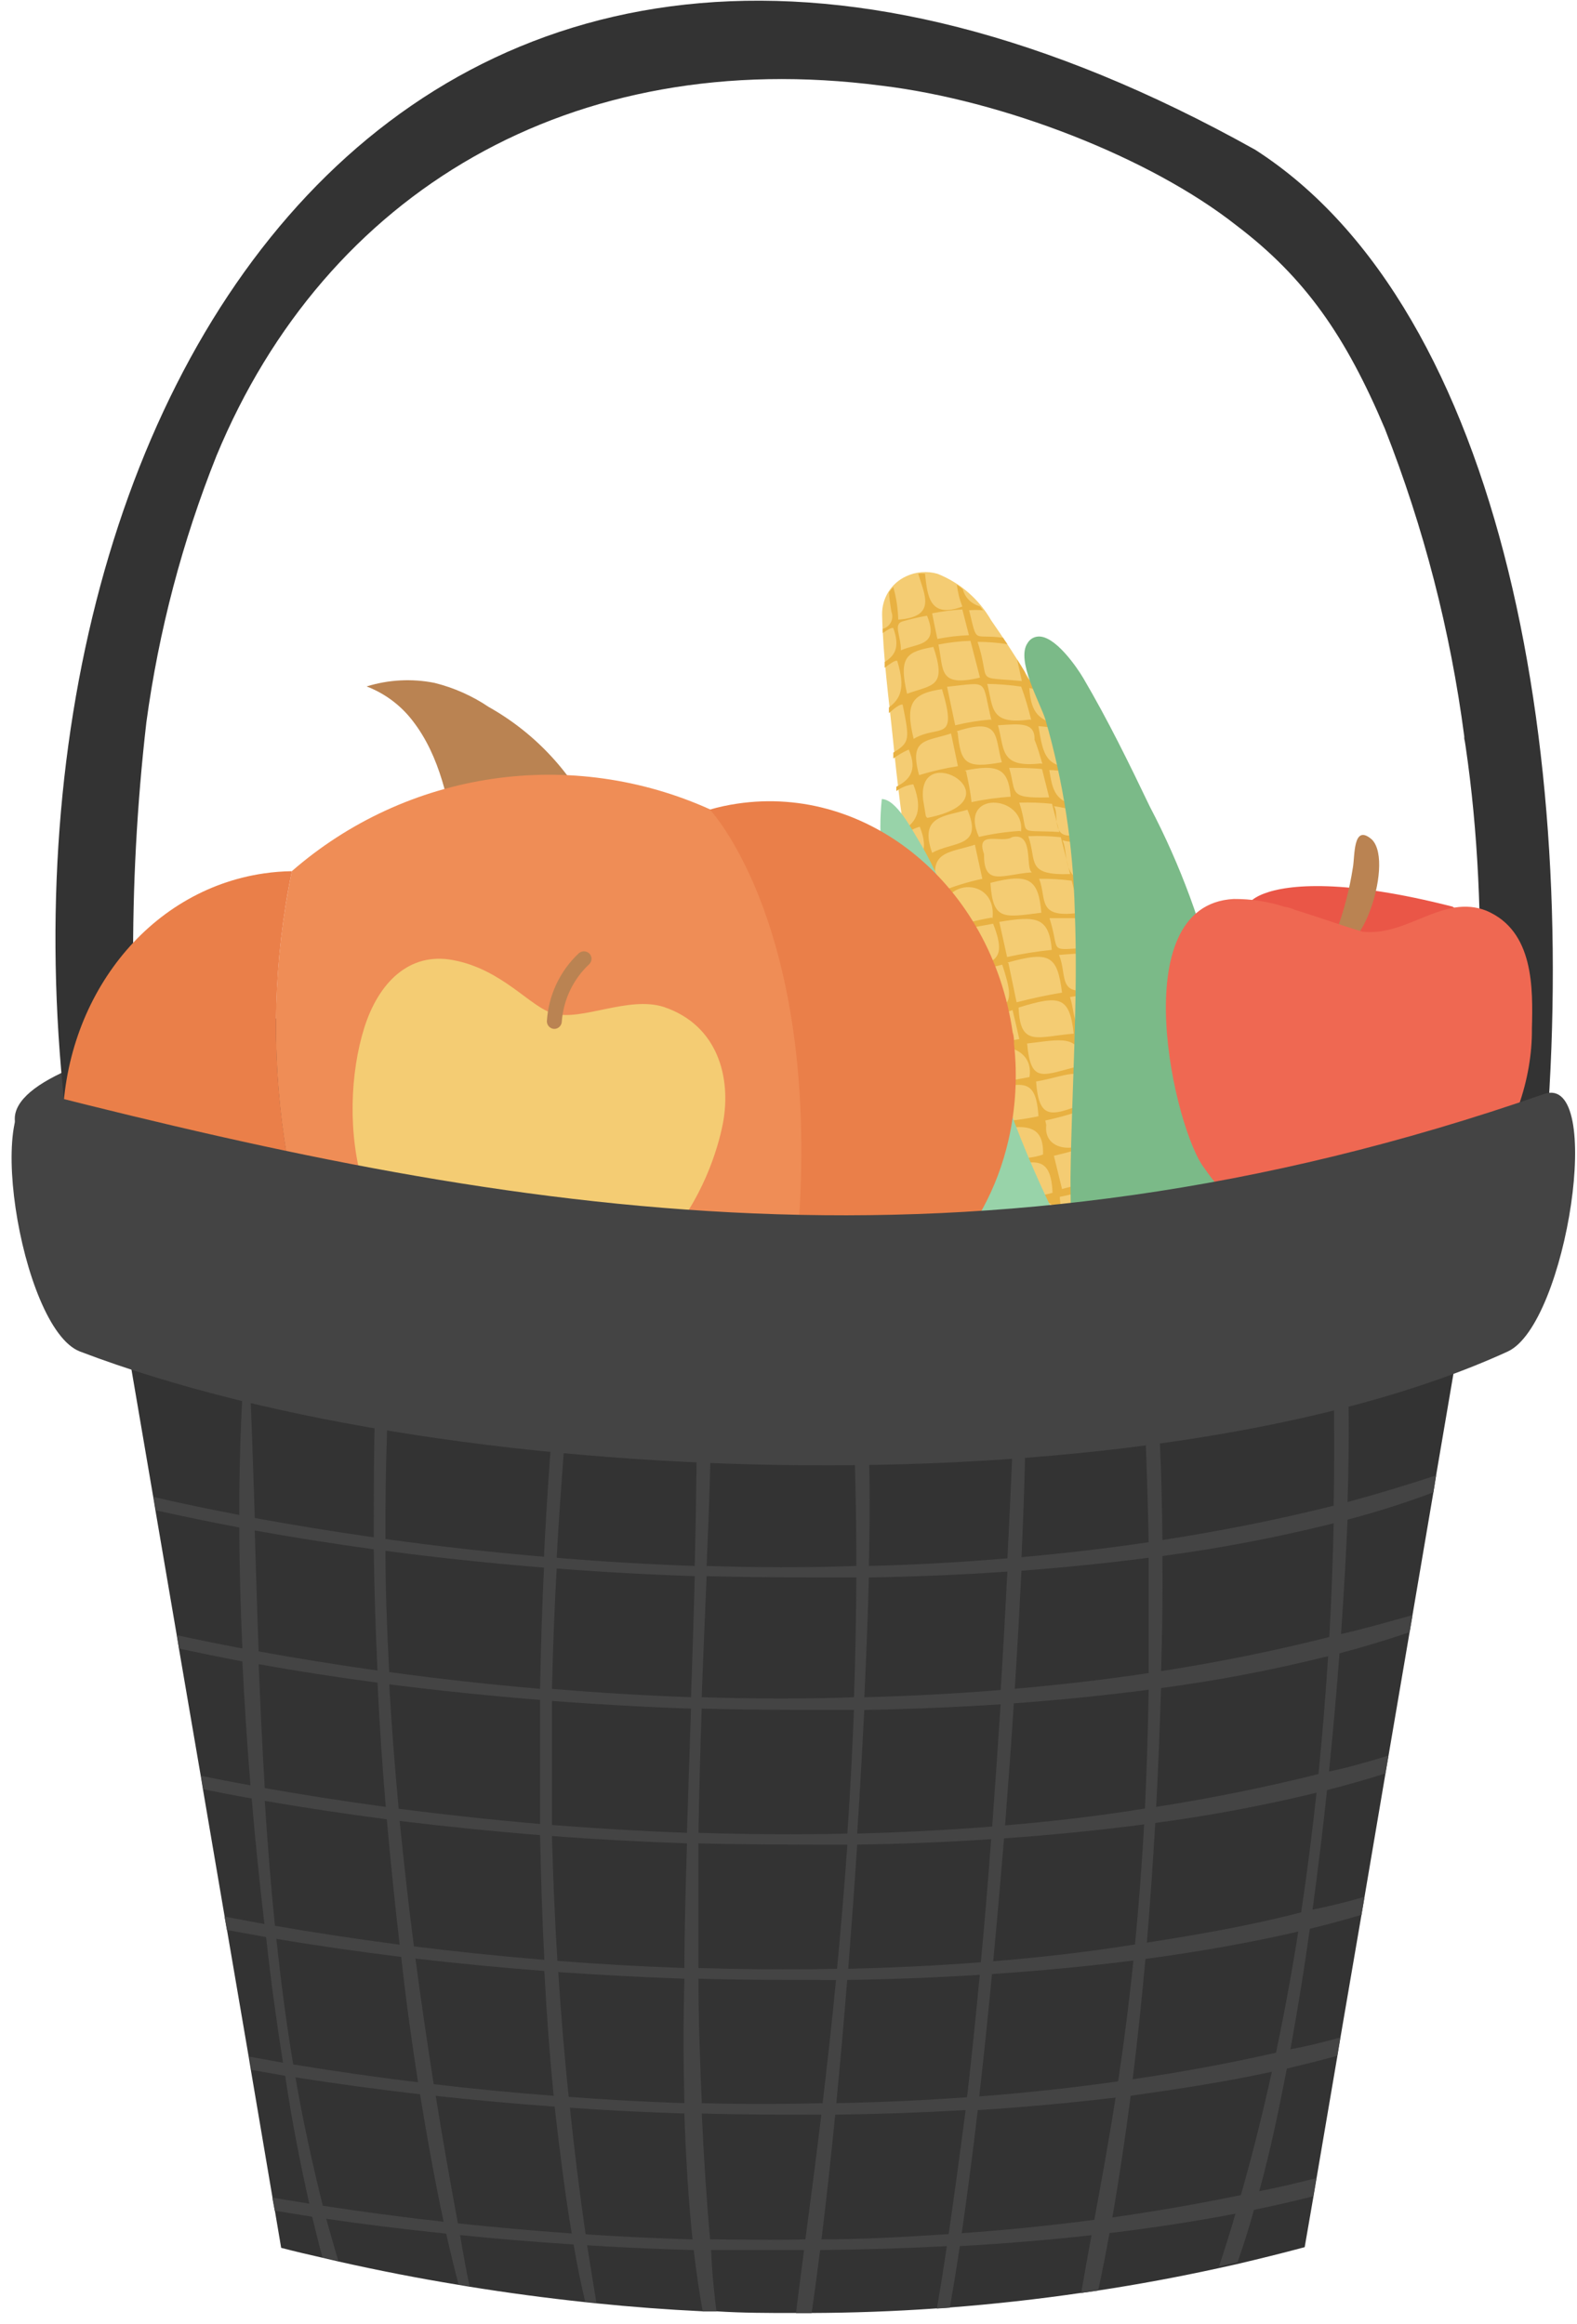 <svg width="93" height="137" viewBox="0 0 93 137" fill="none" xmlns="http://www.w3.org/2000/svg">
<path d="M46.481 73.849C71.67 73.849 92.091 70.316 92.091 65.959C92.091 61.601 71.67 58.069 46.481 58.069C21.291 58.069 0.871 61.601 0.871 65.959C0.871 70.316 21.291 73.849 46.481 73.849Z" fill="#444444"/>
<path d="M47.991 84.838C68.364 84.838 84.881 80.276 84.881 74.648C84.881 69.021 68.364 64.459 47.991 64.459C27.617 64.459 11.101 69.021 11.101 74.648C11.101 80.276 27.617 84.838 47.991 84.838Z" fill="#333333"/>
<path d="M8.841 71.589C7.593 61.966 7.523 52.228 8.631 42.589C9.361 37.195 10.751 31.913 12.771 26.859C19.211 11.329 33.691 2.679 51.971 5.049C59.141 5.909 67.821 9.279 72.901 13.279C76.981 16.369 79.371 19.839 81.671 25.279C83.965 31.108 85.537 37.197 86.351 43.408C86.351 43.709 86.351 43.408 86.431 43.998C87.931 54.178 87.231 64.999 86.121 74.379C88.811 78.559 90.961 73.189 90.911 69.989C93.481 45.199 88.731 18.258 74.021 8.828C24.391 -18.882 -2.159 23.898 4.201 68.268C3.921 74.658 7.911 74.998 8.841 71.558V71.589Z" fill="#333333"/>
<path d="M68.121 78.689C68.576 78.223 68.897 77.642 69.05 77.009C69.44 75.6 69.662 74.15 69.71 72.689C70.281 62.399 67.221 52.148 62.38 43.038C61.21 40.8 59.897 38.639 58.45 36.569C57.736 35.325 56.623 34.359 55.291 33.828C54.673 33.649 54.011 33.703 53.431 33.978C53.004 34.175 52.644 34.492 52.394 34.89C52.144 35.288 52.014 35.749 52.02 36.219C52.071 38.699 52.42 41.218 52.67 43.678C53.17 48.766 53.961 53.822 55.041 58.819C55.66 61.599 56.401 64.348 57.281 67.058C58.571 70.978 60.281 74.938 63.281 77.728C63.561 77.991 63.858 78.235 64.171 78.459C64.591 78.761 65.056 78.994 65.55 79.149C65.983 79.293 66.445 79.326 66.894 79.246C67.343 79.165 67.765 78.974 68.121 78.689Z" fill="#F4CC73"/>
<path d="M61.881 45.399C62.521 45.399 63.251 45.599 63.681 45.608L63.531 45.298C61.691 45.209 61.531 44.628 61.241 42.808C61.614 42.831 61.986 42.885 62.351 42.968L62.171 42.649C61.121 42.389 60.781 41.788 60.701 40.558L61.041 40.638L60.741 40.118C60.586 39.975 60.475 39.792 60.421 39.589C60.281 39.349 60.131 39.119 59.981 38.879C60.071 39.299 60.171 39.729 60.261 40.149C57.351 39.879 58.471 40.349 57.651 37.839C58.24 37.84 58.828 37.886 59.411 37.978C59.321 37.848 59.231 37.728 59.151 37.598C57.341 37.348 57.661 38.038 57.151 35.978C57.423 35.953 57.698 35.953 57.971 35.978L57.781 35.738C57.539 35.677 57.319 35.552 57.143 35.376C56.967 35.2 56.842 34.98 56.781 34.738C56.671 34.64 56.554 34.55 56.431 34.468C56.48 34.911 56.588 35.344 56.751 35.758C54.811 36.488 54.691 35.129 54.551 33.819C54.417 33.808 54.284 33.808 54.151 33.819C54.481 34.998 55.301 36.368 52.971 36.529C52.955 35.879 52.857 35.234 52.681 34.608C52.587 34.703 52.503 34.807 52.431 34.919C52.431 35.199 52.491 35.578 52.571 36.069C52.609 36.167 52.627 36.273 52.621 36.379C52.616 36.485 52.589 36.589 52.541 36.683C52.492 36.778 52.425 36.861 52.342 36.927C52.259 36.994 52.163 37.042 52.061 37.069C52.056 37.152 52.056 37.235 52.061 37.319C52.341 37.129 52.581 36.978 52.681 37.029C53.101 38.199 52.741 38.669 52.171 39.029V39.368C52.501 39.118 52.791 38.909 52.911 38.959C53.421 40.619 53.081 41.199 52.421 41.709V42.038C52.751 41.758 53.051 41.508 53.231 41.538C53.631 43.538 53.691 43.768 52.681 44.368C52.681 44.488 52.681 44.598 52.681 44.718C52.963 44.508 53.269 44.331 53.591 44.189C54.141 45.469 53.591 45.999 52.861 46.379C52.855 46.465 52.855 46.552 52.861 46.638C53.153 46.419 53.498 46.281 53.861 46.238C54.541 47.978 53.861 48.588 53.151 49.008C53.145 49.115 53.145 49.222 53.151 49.328C53.469 49.058 53.84 48.857 54.241 48.738C54.851 50.248 54.241 50.739 53.421 51.209L53.481 51.558C53.941 51.208 54.401 50.828 54.611 50.868C54.845 51.339 54.891 51.88 54.741 52.383C54.59 52.887 54.254 53.314 53.801 53.578V53.658C54.041 53.548 54.421 53.399 55.001 53.169C56.001 55.619 53.111 56.168 55.421 55.408C56.291 56.858 55.141 58.088 54.751 58.518C54.747 58.551 54.747 58.585 54.751 58.618L55.921 58.018C57.111 60.558 54.131 61.318 56.451 60.578C57.531 62.628 54.201 63.488 56.881 62.578C56.991 63.108 57.111 63.648 57.231 64.178C54.961 64.398 58.111 64.328 57.721 66.328C57.416 66.284 57.106 66.284 56.801 66.328C56.801 66.438 56.871 66.548 56.901 66.658C56.993 66.673 57.088 66.673 57.181 66.658C58.431 66.758 58.181 68.218 58.131 66.658C60.131 66.388 61.571 66.018 61.511 68.058C60.561 68.458 57.941 68.269 58.331 68.919C60.461 68.779 61.961 67.549 62.071 70.319C61.071 70.659 58.571 70.418 58.991 71.069C63.511 70.008 62.081 71.659 63.501 76.069C64.201 75.129 62.501 71.878 62.501 70.558C63.479 70.371 64.433 70.069 65.341 69.658C65.871 71.718 66.411 73.778 66.941 75.838C67.941 74.269 63.841 69.378 67.211 68.498C67.971 67.658 65.831 63.078 65.731 61.368C66.731 61.568 64.731 59.458 65.031 58.638C65.891 58.638 66.481 58.498 66.031 58.218C64.281 58.778 64.771 56.938 64.391 56.319C65.391 56.228 65.761 56.528 65.971 56.138C63.721 55.888 64.331 55.798 63.881 54.298C65.121 54.438 64.661 53.848 64.181 53.968C63.261 53.968 63.601 52.288 63.301 52.058C64.081 52.248 64.631 52.239 64.301 51.899C62.581 52.039 63.021 50.158 62.651 49.538C63.961 49.868 63.711 49.238 63.051 49.258C61.991 49.258 62.471 47.828 62.141 47.529C62.961 47.618 64.051 48.029 63.761 47.529C62.191 47.319 62.071 46.569 61.881 45.399ZM62.471 49.048C59.801 48.908 60.771 49.349 60.111 47.319C60.755 47.297 61.4 47.32 62.041 47.388L62.471 49.048ZM58.411 52.048C60.721 51.449 61.241 51.858 61.411 53.808C59.191 54.088 58.561 54.288 58.411 52.089V52.048ZM62.031 55.998C61.143 56.089 60.262 56.229 59.391 56.419C59.241 55.729 59.081 55.038 58.931 54.348C61.081 53.998 61.871 54.008 62.031 56.038V55.998ZM58.031 50.348C57.511 48.888 59.101 49.758 59.691 49.348C60.991 49.048 60.451 51.168 60.851 51.428C59.131 51.548 58.021 52.288 58.031 50.388V50.348ZM63.111 51.529C60.461 51.618 61.161 50.758 60.641 49.298C61.281 49.269 61.923 49.289 62.561 49.358L63.111 51.529ZM63.691 53.808C61.111 54.168 61.751 53.028 61.281 51.808C61.922 51.8 62.564 51.837 63.201 51.919L63.691 53.808ZM64.221 55.868C61.701 56.008 62.561 56.219 61.891 54.129C62.521 54.129 63.151 54.129 63.781 54.129C63.931 54.759 64.071 55.328 64.221 55.908V55.868ZM64.821 58.209C62.251 58.929 62.981 57.529 62.451 56.298C63.071 56.239 63.691 56.209 64.301 56.189L64.821 58.209ZM60.071 59.399C62.501 58.649 63.071 58.729 63.321 60.939C61.211 61.099 60.171 61.769 60.071 59.439V59.399ZM63.801 62.808C61.491 63.368 60.801 63.978 60.571 61.518C62.471 61.308 63.771 60.888 63.801 62.848V62.808ZM65.511 60.899C63.101 61.329 63.511 60.059 63.101 58.779C63.701 58.678 64.301 58.608 64.901 58.538L65.511 60.899ZM63.741 61.258H65.591C66.321 63.218 63.401 62.978 63.741 61.298V61.258ZM64.351 64.899C62.111 65.749 61.281 66.218 61.101 63.758C63.191 63.398 64.161 62.539 64.351 64.939V64.899ZM65.771 69.038C64.351 66.668 68.421 65.968 65.201 66.868C63.941 64.488 67.201 64.128 64.661 64.788L64.211 63.048C64.791 62.898 65.361 62.739 65.941 62.569L67.321 67.998C66.851 68.422 66.331 68.785 65.771 69.078V69.038ZM62.151 68.138C63.106 67.917 64.047 67.639 64.971 67.308C66.161 69.808 64.261 69.608 62.631 70.098L62.151 68.138ZM61.641 66.058C62.591 65.856 63.524 65.579 64.431 65.228C66.001 67.738 61.431 68.648 61.701 66.319L61.641 66.058ZM57.861 64.319C60.181 63.928 61.081 63.318 61.241 65.808C60.269 66.008 59.282 66.129 58.291 66.169C58.151 65.599 58.001 64.978 57.861 64.359V64.319ZM60.701 63.498C59.511 63.728 58.451 63.898 57.791 63.988C56.611 61.088 61.171 61.028 60.701 63.538V63.498ZM59.701 59.498C59.841 60.088 59.981 60.668 60.111 61.258C59.152 61.414 58.211 61.662 57.301 61.998C56.301 59.698 58.621 60.019 59.751 59.529L59.701 59.498ZM59.411 56.748C61.921 56.048 62.351 56.338 62.631 58.518C61.731 58.668 60.841 58.858 59.951 59.089C59.671 57.728 59.581 57.298 59.471 56.779L59.411 56.748ZM59.091 56.828C60.091 59.828 59.271 59.148 56.871 60.029C55.861 57.218 57.561 57.319 59.141 56.858L59.091 56.828ZM58.551 54.419C59.681 57.219 57.981 56.569 56.341 57.419C55.391 54.659 56.831 54.818 58.601 54.448L58.551 54.419ZM58.481 54.098C57.574 54.245 56.685 54.49 55.831 54.828C54.631 51.838 58.821 51.369 58.531 54.129L58.481 54.098ZM57.481 49.748C57.701 50.748 57.841 51.418 57.931 51.808C57.059 51.997 56.206 52.261 55.381 52.598C54.581 50.138 55.931 50.309 57.561 49.779L57.481 49.748ZM60.131 48.988C59.322 49.04 58.52 49.157 57.731 49.339C56.471 46.559 60.471 46.838 60.211 49.018L60.131 48.988ZM57.031 47.689C58.031 49.999 56.211 49.578 54.971 50.279C54.181 48.048 55.741 48.148 57.111 47.718L57.031 47.689ZM56.891 45.428C58.821 45.038 59.471 45.278 59.601 46.968C58.824 47.02 58.052 47.127 57.291 47.288C57.241 46.698 57.101 46.079 56.971 45.459L56.891 45.428ZM56.401 43.118C59.051 42.248 58.641 43.449 59.081 44.939C56.911 45.329 56.661 44.999 56.471 43.149L56.401 43.118ZM54.601 48.118C54.551 47.798 54.491 47.489 54.441 47.169C54.021 43.479 60.171 47.138 54.681 48.218L54.601 48.118ZM56.071 43.169L56.491 45.169C55.715 45.289 54.95 45.467 54.201 45.698C53.591 43.468 54.641 43.738 56.151 43.218L56.071 43.169ZM55.531 40.558C56.531 43.868 55.371 42.668 53.881 43.558C53.361 41.448 53.771 40.878 55.611 40.618L55.531 40.558ZM55.021 38.069C55.861 40.529 55.021 40.349 53.491 40.899C52.981 38.689 53.471 38.419 55.101 38.129L55.021 38.069ZM54.641 36.228C55.441 38.128 54.091 37.898 53.131 38.339C53.131 37.489 52.671 36.808 53.211 36.638C53.707 36.495 54.211 36.378 54.721 36.288L54.641 36.228ZM57.141 37.448C56.516 37.471 55.894 37.545 55.281 37.669C55.171 37.169 55.071 36.668 54.971 36.158C55.558 36.041 56.153 35.964 56.751 35.928L57.141 37.448ZM57.791 39.948C55.311 40.538 55.661 39.488 55.341 37.998C55.964 37.874 56.596 37.801 57.231 37.779L57.791 39.948ZM58.431 42.419C57.723 42.477 57.021 42.59 56.331 42.758C56.101 41.678 55.981 41.118 55.851 40.488C58.411 40.218 57.861 40.008 58.471 42.478L58.431 42.419ZM60.731 42.419C58.361 42.749 58.581 41.728 58.221 40.319C58.89 40.328 59.558 40.382 60.221 40.478C60.471 41.148 60.651 41.789 60.811 42.439L60.731 42.419ZM61.361 45.008C58.921 45.288 59.251 44.128 58.851 42.758C60.181 42.668 61.041 42.568 61.011 43.618C61.211 44.098 61.331 44.569 61.471 45.029L61.361 45.008ZM61.871 47.008C59.391 47.078 59.961 46.738 59.511 45.268C60.151 45.268 60.801 45.269 61.451 45.339L61.871 47.008Z" fill="#E8B142"/>
<path d="M70.881 77.978C72.821 74.828 72.571 70.868 72.441 67.189C72.451 64.254 72.241 61.322 71.811 58.419C70.957 54.64 69.612 50.988 67.811 47.558C66.581 44.988 65.331 42.438 63.891 39.988C63.541 39.388 62.211 37.428 61.201 37.528C61.077 37.539 60.959 37.579 60.854 37.645C60.75 37.711 60.663 37.801 60.601 37.908C59.891 38.908 61.361 41.478 61.651 42.419C62.706 46.076 63.287 49.853 63.381 53.658C63.591 58.888 63.201 64.128 63.131 69.368C63.131 72.998 63.261 76.829 65.201 79.898C65.309 80.07 65.43 80.233 65.561 80.388C65.684 80.529 65.833 80.644 66.001 80.728C66.395 80.888 66.832 80.909 67.241 80.788C68.002 80.582 68.716 80.228 69.341 79.746C69.965 79.263 70.488 78.663 70.881 77.978Z" fill="#7BBA88"/>
<path d="M55.791 52.928C56.631 55.218 57.141 57.608 57.791 59.928C59.114 64.793 60.989 69.49 63.38 73.928C64.441 75.928 65.63 77.928 65.891 80.118C65.941 80.498 65.891 80.968 65.57 81.118C65.43 81.157 65.284 81.164 65.14 81.14C64.997 81.116 64.86 81.061 64.741 80.978C61.931 79.458 59.961 76.748 58.401 73.978C55.996 69.566 54.174 64.86 52.981 59.978C52.399 57.916 52.043 55.797 51.921 53.658C51.921 52.558 51.921 51.459 52.001 50.359C51.89 49.278 51.89 48.189 52.001 47.109C52.851 47.109 53.781 48.918 54.191 49.578C54.832 50.64 55.368 51.762 55.791 52.928Z" fill="#98D3A9"/>
<path d="M24.331 42.489C25.971 44.599 26.471 47.319 26.931 49.939C29.57 49.015 32.345 48.541 35.141 48.538C33.813 45.64 31.6 43.239 28.821 41.678C27.846 41.021 26.762 40.54 25.621 40.258C24.291 39.993 22.916 40.066 21.621 40.468C22.693 40.878 23.631 41.578 24.331 42.489Z" fill="#BA8352"/>
<path d="M41.901 47.728C37.87 45.903 33.4 45.275 29.023 45.919C24.645 46.562 20.545 48.451 17.211 51.358C15.051 61.828 16.652 72.723 21.731 82.129C25.761 83.954 30.231 84.582 34.609 83.938C38.986 83.295 43.086 81.406 46.421 78.498C49.881 56.148 41.901 47.728 41.901 47.728Z" fill="#EF8D56"/>
<path d="M59.471 67.218C59.898 65.36 60.009 63.444 59.801 61.548C59.801 61.319 59.801 61.098 59.721 60.868C58.471 52.218 51.221 46.219 43.471 47.379C42.927 47.459 42.389 47.575 41.861 47.728C41.861 47.728 49.861 56.148 46.381 78.498C46.929 78.49 47.477 78.446 48.021 78.368C53.801 77.528 58.161 72.968 59.471 67.218Z" fill="#EA7F49"/>
<path d="M17.211 51.359C16.662 51.367 16.114 51.41 15.571 51.489C8.661 52.489 3.731 58.909 3.691 66.379C3.658 69.548 4.506 72.664 6.141 75.379C9.141 80.379 14.511 83.298 20.141 82.478C20.685 82.398 21.223 82.282 21.751 82.129C16.665 72.725 15.057 61.83 17.211 51.359Z" fill="#EA7F49"/>
<path d="M85.661 53.449C73.011 50.219 72.301 54.569 74.541 53.709C70.841 57.869 76.031 56.159 78.331 56.129C80.481 55.879 84.981 57.129 84.241 54.299C84.701 54.549 87.141 54.389 85.661 53.449Z" fill="#EA5647"/>
<path d="M80.91 49.498C79.77 48.498 79.91 50.498 79.781 51.158C79.578 52.462 79.243 53.742 78.781 54.978C79.85 57.528 82.32 50.948 80.91 49.498Z" fill="#BA8352"/>
<path d="M87.651 53.688C85.101 52.688 83.011 55.218 80.361 54.928C79.191 54.588 77.741 54.058 76.361 53.638C76.168 53.547 75.962 53.486 75.751 53.459C74.782 53.146 73.769 52.99 72.751 52.998C66.191 53.348 69.281 66.708 71.041 68.888C73.301 72.208 75.041 71.578 78.201 71.468C85.861 74.248 90.401 66.538 90.341 60.648C90.401 58.269 90.471 54.879 87.651 53.688Z" fill="#EF6852"/>
<path d="M32.641 59.748C31.28 59.398 29.64 57.138 26.701 56.598C24.131 56.118 22.32 57.928 21.48 60.598C19.831 65.878 20.811 75.039 28.191 76.419C38.821 78.419 42.05 69.338 42.641 66.178C43.12 63.569 42.37 60.459 39.16 59.368C37.071 58.688 34.3 60.218 32.641 59.748Z" fill="#F4CC73"/>
<path d="M33.131 60.218C33.228 58.929 33.806 57.722 34.751 56.839C34.793 56.798 34.826 56.749 34.849 56.695C34.872 56.641 34.883 56.582 34.883 56.524C34.883 56.465 34.872 56.407 34.849 56.353C34.826 56.299 34.793 56.25 34.751 56.209C34.665 56.129 34.553 56.084 34.436 56.084C34.319 56.084 34.206 56.129 34.121 56.209C33.011 57.256 32.343 58.686 32.251 60.209C32.251 60.326 32.297 60.439 32.379 60.523C32.461 60.607 32.573 60.656 32.691 60.658C32.808 60.656 32.92 60.607 33.002 60.523C33.085 60.439 33.131 60.326 33.131 60.209V60.218Z" fill="#BA8352"/>
<path d="M87.251 71.978L84.691 86.978L84.531 87.978L83.3 95.209L83.13 96.209L81.88 103.529L81.701 104.578L80.471 111.819L80.29 112.888L79.05 120.118L78.871 121.198L77.641 128.408L77.46 129.478L76.941 132.478C75.6 132.838 74.26 133.168 72.941 133.478L71.85 133.719C69.504 134.232 67.15 134.669 64.79 135.029L63.791 135.169C61.191 135.549 58.584 135.838 55.971 136.038L55.211 136.089C52.73 136.262 50.251 136.352 47.77 136.359H46.85C45.31 136.359 43.781 136.359 42.24 136.259H41.431C39.344 136.159 37.254 136.002 35.16 135.788L34.501 135.719C32.234 135.479 29.96 135.175 27.68 134.808L27.03 134.698C24.671 134.312 22.307 133.852 19.941 133.319L19 133.098C18.191 132.918 17.39 132.728 16.581 132.518L16.21 130.328L16.07 129.558L14.8 122.069L14.671 121.288L13.39 113.799L13.251 113.009L11.97 105.498L11.841 104.709L10.55 97.178L10.421 96.388L9.161 89.008L9.031 88.219L6.261 72.008L87.251 71.978Z" fill="#333333"/>
<path d="M84.691 86.978L84.531 87.978C82.847 88.61 81.131 89.155 79.391 89.609L78.591 89.819C75.295 90.639 71.957 91.276 68.591 91.728L67.79 91.828C65.35 92.148 62.791 92.408 60.23 92.598L59.401 92.649C56.74 92.839 54.011 92.948 51.251 92.998H50.501C47.571 92.998 44.611 92.999 41.651 92.919H40.971C38.251 92.829 35.531 92.678 32.84 92.469L32.111 92.419C28.91 92.159 25.75 91.829 22.68 91.419L21.98 91.328C19.59 90.998 17.25 90.629 14.98 90.219L14.05 90.038C12.38 89.728 10.751 89.378 9.181 89.038L9.051 88.248C10.591 88.608 12.257 88.959 14.05 89.299L14.96 89.478C17.14 89.878 19.491 90.268 21.96 90.618L22.651 90.719C25.651 91.138 28.811 91.499 32.12 91.779L32.85 91.839C35.48 92.059 38.191 92.219 40.961 92.319H41.66C44.541 92.409 47.49 92.429 50.48 92.319H51.24C53.954 92.252 56.681 92.102 59.42 91.868L60.24 91.799C62.747 91.579 65.251 91.285 67.751 90.919L68.561 90.788C71.941 90.268 75.311 89.598 78.561 88.788L79.371 88.578C81.184 88.085 82.957 87.552 84.691 86.978Z" fill="#444444"/>
<path d="M83.301 95.219L83.131 96.219C81.801 96.678 80.401 97.099 78.921 97.489L78.271 97.649C75.041 98.455 71.77 99.079 68.471 99.518L67.781 99.609C65.201 99.949 62.511 100.219 59.781 100.419L58.961 100.478C56.341 100.648 53.661 100.758 50.961 100.808H50.351C47.351 100.808 44.351 100.808 41.351 100.728H40.751C38.011 100.638 35.281 100.479 32.571 100.279L31.891 100.219C28.891 99.978 25.891 99.669 22.961 99.299L22.261 99.198C19.861 98.879 17.521 98.519 15.261 98.109L14.261 97.939C13.001 97.699 11.771 97.449 10.561 97.189L10.431 96.399C11.631 96.659 12.891 96.919 14.221 97.169L15.221 97.348C17.401 97.748 19.734 98.125 22.221 98.478L22.921 98.569C25.761 98.959 28.771 99.299 31.921 99.569H32.601C35.261 99.789 37.991 99.958 40.791 100.058H41.401C44.341 100.148 47.401 100.168 50.401 100.058H51.021C53.671 99.988 56.351 99.849 59.021 99.629L59.851 99.558C62.511 99.328 65.181 99.018 67.851 98.618L68.551 98.508C71.861 97.989 75.151 97.329 78.391 96.508L79.061 96.339C80.471 96.019 81.881 95.609 83.301 95.219Z" fill="#444444"/>
<path d="M81.881 103.498L81.701 104.549C80.581 104.909 79.411 105.239 78.191 105.549L77.591 105.698C74.47 106.454 71.313 107.044 68.131 107.469L67.511 107.549C64.831 107.899 62.041 108.179 59.181 108.379L58.381 108.428C55.794 108.602 53.157 108.708 50.471 108.748H49.891C46.981 108.748 44.051 108.749 41.111 108.669H40.451C37.811 108.579 35.171 108.439 32.561 108.239L31.851 108.189C29.041 107.959 26.261 107.678 23.541 107.348L22.771 107.248C20.331 106.928 17.941 106.569 15.621 106.169L14.811 106.018C13.811 105.848 12.911 105.668 11.981 105.478L11.851 104.689C12.781 104.879 13.741 105.068 14.741 105.248L15.581 105.408C17.811 105.798 20.191 106.178 22.711 106.518L23.481 106.629C26.141 106.969 28.941 107.279 31.841 107.529L32.551 107.589C35.121 107.789 37.761 107.949 40.471 108.049H41.121C44.001 108.139 46.951 108.168 49.931 108.098H50.471C53.091 108.028 55.741 107.899 58.401 107.689L59.201 107.618C61.971 107.388 64.751 107.068 67.521 106.618L68.141 106.529C71.341 106.029 74.531 105.389 77.661 104.609L78.261 104.459C79.471 104.219 80.691 103.858 81.881 103.498Z" fill="#444444"/>
<path d="M80.471 111.819L80.291 112.888C79.291 113.178 78.291 113.459 77.191 113.719L76.531 113.879C73.731 114.529 70.721 115.059 67.531 115.489L66.861 115.578C64.151 115.918 61.341 116.189 58.451 116.379L57.691 116.428C55.117 116.588 52.507 116.688 49.861 116.728H49.201C46.511 116.728 43.791 116.729 41.071 116.649H40.271C37.811 116.559 35.341 116.429 32.911 116.259L32.121 116.198C29.531 115.998 26.961 115.749 24.451 115.459L23.601 115.359C21.101 115.049 18.651 114.699 16.281 114.299L15.641 114.189L13.381 113.779L13.241 112.989L15.541 113.419L16.201 113.529C18.491 113.929 20.941 114.298 23.511 114.638L24.361 114.739C26.831 115.049 29.411 115.318 32.081 115.538L32.861 115.598C35.271 115.788 37.751 115.928 40.281 116.018H41.061C43.751 116.098 46.491 116.129 49.261 116.069H49.921C52.511 116.009 55.131 115.889 57.751 115.689L58.521 115.629C61.331 115.399 64.151 115.079 66.951 114.629L67.611 114.529C70.611 114.059 73.681 113.529 76.661 112.759L77.311 112.598C78.381 112.388 79.471 112.119 80.471 111.819Z" fill="#444444"/>
<path d="M79.041 120.118L78.861 121.198C77.861 121.468 76.861 121.719 75.861 121.959L75.001 122.138C72.391 122.708 69.611 123.139 66.711 123.549L65.861 123.649C63.211 123.969 60.471 124.219 57.661 124.399H56.901C54.374 124.545 51.807 124.635 49.201 124.669H48.381C46.051 124.669 43.701 124.668 41.381 124.598H40.381C38.131 124.528 35.871 124.419 33.641 124.259C33.354 124.259 33.064 124.238 32.771 124.198C30.377 124.025 28.017 123.812 25.691 123.558L24.801 123.469C22.291 123.179 19.801 122.839 17.441 122.469L16.841 122.379L14.841 122.029L14.711 121.248L16.711 121.609L17.311 121.709C19.631 122.089 22.101 122.449 24.681 122.759L25.571 122.868C27.871 123.142 30.251 123.372 32.711 123.558L33.571 123.618C35.781 123.788 38.051 123.909 40.361 123.989H41.361C43.701 124.049 46.077 124.049 48.491 123.989H49.301C51.851 123.939 54.431 123.828 57.021 123.638L57.781 123.589C60.531 123.379 63.291 123.079 66.041 122.689L66.861 122.569C69.681 122.159 72.491 121.639 75.271 121.009L76.101 120.808C77.041 120.648 78.041 120.388 79.041 120.118Z" fill="#444444"/>
<path d="M77.63 128.408L77.451 129.478C76.3 129.768 75.121 130.038 73.9 130.288L72.831 130.509C70.481 130.959 68.001 131.339 65.43 131.649L64.43 131.768C61.891 132.048 59.27 132.269 56.59 132.419H55.821C53.347 132.545 50.84 132.622 48.3 132.649H47.35C45.531 132.649 43.711 132.649 41.891 132.649H40.891C38.8 132.589 36.7 132.498 34.611 132.368L33.8 132.319C31.541 132.169 29.3 131.989 27.081 131.759L26.291 131.678C23.881 131.428 21.511 131.139 19.201 130.799L18.381 130.678L16.201 130.328L16.061 129.558L18.21 129.908L19 130.029C21.261 130.379 23.651 130.698 26.14 130.978L26.951 131.069C29.131 131.302 31.377 131.502 33.691 131.669L34.52 131.719C36.581 131.859 38.681 131.958 40.821 132.018H41.821C43.66 132.018 45.541 132.078 47.42 132.018H48.37C50.861 132.018 53.37 131.879 55.92 131.709L56.691 131.658C59.31 131.468 61.95 131.209 64.581 130.859L65.581 130.728C68.111 130.368 70.581 129.939 73.13 129.419L74.191 129.189C75.35 128.969 76.471 128.698 77.63 128.408Z" fill="#444444"/>
<path d="M19.951 133.288L19.011 133.069C18.811 132.329 18.611 131.519 18.401 130.649C18.401 130.389 18.291 130.139 18.231 129.879C17.741 127.689 17.231 125.158 16.821 122.388C16.771 122.128 16.731 121.868 16.691 121.618C16.321 119.278 15.971 116.778 15.691 114.178C15.691 113.918 15.621 113.668 15.591 113.408C15.311 111.008 15.051 108.529 14.841 106.009C14.841 105.759 14.791 105.499 14.771 105.239C14.571 102.809 14.411 100.339 14.291 97.899C14.291 97.639 14.291 97.389 14.291 97.129C14.181 94.719 14.121 92.328 14.111 89.998V89.219C14.111 85.439 14.261 81.819 14.581 78.549C14.781 81.899 14.901 85.549 15.021 89.399C15.021 89.649 15.021 89.898 15.021 90.158C15.091 92.478 15.161 94.858 15.251 97.288C15.251 97.548 15.251 97.799 15.251 98.049C15.351 100.459 15.461 102.909 15.611 105.379C15.611 105.629 15.611 105.878 15.611 106.138C15.771 108.588 15.961 111.048 16.211 113.498C16.211 113.758 16.211 114.008 16.291 114.268C16.561 116.758 16.881 119.268 17.291 121.698C17.291 121.948 17.381 122.209 17.421 122.459C17.861 125.019 18.421 127.538 19.021 129.978L19.221 130.748C19.471 131.618 19.701 132.458 19.951 133.288Z" fill="#444444"/>
<path d="M27.691 134.779L27.041 134.669C26.811 133.819 26.57 132.809 26.311 131.669L26.16 130.969C25.71 128.879 25.241 126.359 24.78 123.509L24.66 122.788C24.3 120.508 23.951 118.018 23.66 115.368L23.57 114.649C23.291 112.289 23.041 109.819 22.811 107.259L22.75 106.529C22.55 104.149 22.381 101.689 22.261 99.178C22.261 98.939 22.261 98.699 22.261 98.459C22.151 96.109 22.07 93.718 22.041 91.308V90.578C22.041 87.058 22.041 83.499 22.261 79.939C23.43 78.619 22.691 81.808 22.73 90.678C22.73 90.918 22.73 91.159 22.73 91.399C22.73 93.489 22.811 95.869 22.951 98.549C22.951 98.789 22.951 99.029 22.951 99.279C23.081 101.519 23.261 103.968 23.511 106.638L23.57 107.359C23.8 109.659 24.07 112.128 24.41 114.748L24.5 115.469C24.811 117.819 25.171 120.289 25.581 122.899L25.701 123.598C26.081 125.978 26.52 128.458 27 131.058C27 131.288 27.09 131.518 27.131 131.748C27.291 132.728 27.471 133.749 27.691 134.779Z" fill="#444444"/>
<path d="M35.171 135.759L34.511 135.689C34.291 134.789 34.061 133.688 33.821 132.288C33.821 132.078 33.751 131.858 33.711 131.638C33.371 129.638 33.041 127.118 32.711 124.218L32.651 123.569C32.431 121.339 32.241 118.869 32.101 116.189C32.101 115.969 32.101 115.749 32.101 115.529C31.981 113.229 31.901 110.768 31.851 108.178C31.851 107.958 31.851 107.738 31.851 107.518C31.851 105.178 31.851 102.738 31.851 100.178C31.851 99.968 31.851 99.749 31.851 99.528C31.891 97.215 31.967 94.832 32.081 92.379V91.719C32.251 88.288 32.501 84.718 32.831 80.978C33.981 79.558 33.291 83.538 32.831 91.778V92.428C32.711 94.558 32.611 96.938 32.551 99.578C32.551 99.798 32.551 100.018 32.551 100.238C32.551 102.508 32.551 104.958 32.551 107.578C32.551 107.788 32.551 108.008 32.551 108.228C32.611 110.558 32.711 113.019 32.871 115.589C32.871 115.809 32.871 116.028 32.921 116.248C33.071 118.608 33.271 121.079 33.541 123.629C33.541 123.849 33.541 124.069 33.611 124.279C33.861 126.669 34.161 129.149 34.531 131.689L34.621 132.339C34.801 133.459 34.981 134.609 35.171 135.759Z" fill="#444444"/>
<path d="M42.251 136.269H41.441C41.23 135.119 41.061 133.919 40.911 132.659C40.911 132.449 40.861 132.239 40.841 132.029C40.601 129.729 40.451 127.259 40.361 124.659C40.361 124.459 40.361 124.249 40.361 124.039C40.301 121.669 40.291 119.209 40.361 116.679C40.361 116.469 40.361 116.259 40.361 116.049C40.361 113.649 40.441 111.199 40.511 108.699V108.079C40.581 105.649 40.671 103.198 40.751 100.728C40.751 100.518 40.751 100.309 40.751 100.109C40.831 97.709 40.911 95.309 40.971 92.919C40.971 92.709 40.971 92.509 40.971 92.299C41.061 88.639 41.111 85.019 41.071 81.519C42.131 80.338 41.991 84.799 41.671 92.319V92.939C41.581 95.119 41.471 97.529 41.38 100.129V100.749C41.3 103.069 41.23 105.539 41.191 108.099C41.191 108.309 41.191 108.519 41.191 108.719C41.191 111.109 41.191 113.569 41.191 116.079C41.191 116.289 41.191 116.499 41.191 116.699C41.191 119.119 41.281 121.589 41.391 124.069V124.689C41.501 127.139 41.66 129.609 41.88 132.059L41.941 132.689C41.98 133.859 42.101 135.069 42.251 136.269Z" fill="#444444"/>
<path d="M51.241 92.308C51.241 92.519 51.241 92.739 51.241 92.959C51.181 95.169 51.091 97.579 50.971 100.119V100.768C50.851 103.138 50.711 105.599 50.551 108.099V108.748C50.391 111.178 50.211 113.649 50.021 116.079L49.961 116.728C49.761 119.238 49.541 121.729 49.311 124.059L49.251 124.709C48.991 127.319 48.721 129.799 48.441 132.049C48.441 132.269 48.441 132.479 48.361 132.689C48.191 134.009 48.031 135.239 47.861 136.369H46.941C47.071 135.299 47.231 134.069 47.411 132.699C47.411 132.489 47.411 132.279 47.491 132.059C47.771 129.919 48.101 127.449 48.431 124.719C48.431 124.509 48.431 124.289 48.501 124.079C48.771 121.799 49.051 119.349 49.301 116.739L49.361 116.089C49.581 113.759 49.791 111.309 49.971 108.759C49.971 108.549 49.971 108.329 49.971 108.109C50.131 105.749 50.261 103.298 50.361 100.788C50.361 100.568 50.361 100.349 50.361 100.129C50.441 97.799 50.491 95.408 50.501 92.978V92.329C50.501 88.678 50.411 84.939 50.191 81.129C51.131 79.949 51.401 84.819 51.241 92.308Z" fill="#444444"/>
<path d="M60.241 91.789V92.559C60.131 94.739 60.001 97.119 59.841 99.619C59.841 99.869 59.841 100.129 59.791 100.379C59.641 102.719 59.461 105.149 59.271 107.619L59.211 108.379C59.011 110.789 58.801 113.219 58.571 115.639C58.571 115.889 58.571 116.139 58.501 116.379C58.261 118.859 58.011 121.309 57.741 123.659C57.741 123.909 57.741 124.149 57.661 124.399C57.361 126.979 57.041 129.399 56.711 131.689C56.711 131.939 56.641 132.179 56.601 132.419C56.411 133.709 56.211 134.919 56.011 136.049L55.251 136.099C55.421 135.099 55.621 133.889 55.831 132.459C55.831 132.229 55.901 131.989 55.941 131.739C56.231 129.739 56.561 127.339 56.941 124.439C56.941 124.199 56.991 123.959 57.021 123.709C57.271 121.559 57.521 119.139 57.781 116.429L57.841 115.699C58.054 113.472 58.257 111.049 58.451 108.429L58.511 107.689C58.677 105.429 58.844 103.012 59.011 100.439C59.011 100.189 59.011 99.939 59.011 99.689C59.151 97.449 59.281 95.099 59.411 92.609C59.411 92.369 59.411 92.119 59.411 91.859C59.591 88.299 59.761 84.489 59.911 80.399C60.561 78.679 60.611 83.799 60.241 91.789Z" fill="#444444"/>
<path d="M68.471 98.569C68.471 98.869 68.471 99.168 68.471 99.478C68.4 101.738 68.311 104.118 68.18 106.558C68.18 106.858 68.18 107.159 68.13 107.469C67.99 109.799 67.831 112.178 67.63 114.578C67.63 114.878 67.57 115.189 67.55 115.489C67.331 117.879 67.081 120.279 66.79 122.639C66.79 122.939 66.721 123.249 66.68 123.549C66.361 126.009 66.001 128.419 65.591 130.759C65.591 131.049 65.49 131.349 65.43 131.649C65.221 132.799 65.001 133.938 64.76 135.038L63.761 135.179C63.95 134.079 64.15 132.948 64.371 131.768C64.371 131.478 64.481 131.189 64.531 130.889C64.93 128.709 65.371 126.339 65.79 123.649C65.79 123.359 65.88 123.059 65.93 122.759C66.26 120.589 66.57 118.208 66.841 115.578L66.93 114.679C67.141 112.489 67.331 110.119 67.471 107.549C67.471 107.249 67.471 106.949 67.52 106.649C67.621 104.449 67.701 102.089 67.74 99.569C67.74 99.279 67.74 98.979 67.74 98.679C67.74 96.509 67.74 94.218 67.74 91.788C67.74 91.498 67.74 91.198 67.74 90.909C67.671 87.448 67.54 83.729 67.311 79.699C67.951 77.949 68.481 82.809 68.55 90.779C68.55 91.079 68.55 91.379 68.55 91.689C68.57 93.799 68.55 96.119 68.471 98.569Z" fill="#444444"/>
<path d="M79.471 88.538V89.538C79.381 91.648 79.251 93.948 79.081 96.368C79.081 96.708 79.081 97.058 79.001 97.368C78.831 99.638 78.621 102.008 78.381 104.368C78.381 104.718 78.311 105.078 78.271 105.428C78.021 107.788 77.731 110.168 77.411 112.528L77.261 113.598C76.921 116.038 76.531 118.448 76.111 120.758C76.041 121.118 75.971 121.478 75.911 121.838C75.411 124.408 74.911 126.838 74.281 129.098C74.181 129.468 74.081 129.819 73.981 130.169C73.671 131.299 73.331 132.368 72.981 133.368L71.891 133.609C72.241 132.559 72.581 131.478 72.891 130.388C73.001 130.038 73.101 129.678 73.201 129.328C73.867 126.988 74.477 124.552 75.031 122.018C75.111 121.668 75.191 121.309 75.261 120.959C75.754 118.619 76.194 116.218 76.581 113.758C76.631 113.398 76.691 113.049 76.741 112.689C77.087 110.369 77.391 107.998 77.651 105.578C77.651 105.228 77.731 104.878 77.761 104.518C77.991 102.218 78.181 99.868 78.331 97.518L78.391 96.518C78.521 94.278 78.601 92.018 78.651 89.728C78.651 89.388 78.651 89.038 78.651 88.728C78.711 85.128 78.677 81.481 78.551 77.788C79.371 76.278 79.691 81.028 79.471 88.538Z" fill="#444444"/>
<path d="M88.911 79.678C68.491 89.028 27.121 88.208 4.721 79.678C1.141 78.318 -1.129 63.548 2.591 64.498C30.201 71.498 57.211 76.268 91.051 64.498C94.671 63.218 92.401 78.088 88.911 79.678Z" fill="#444444"/>
</svg>
